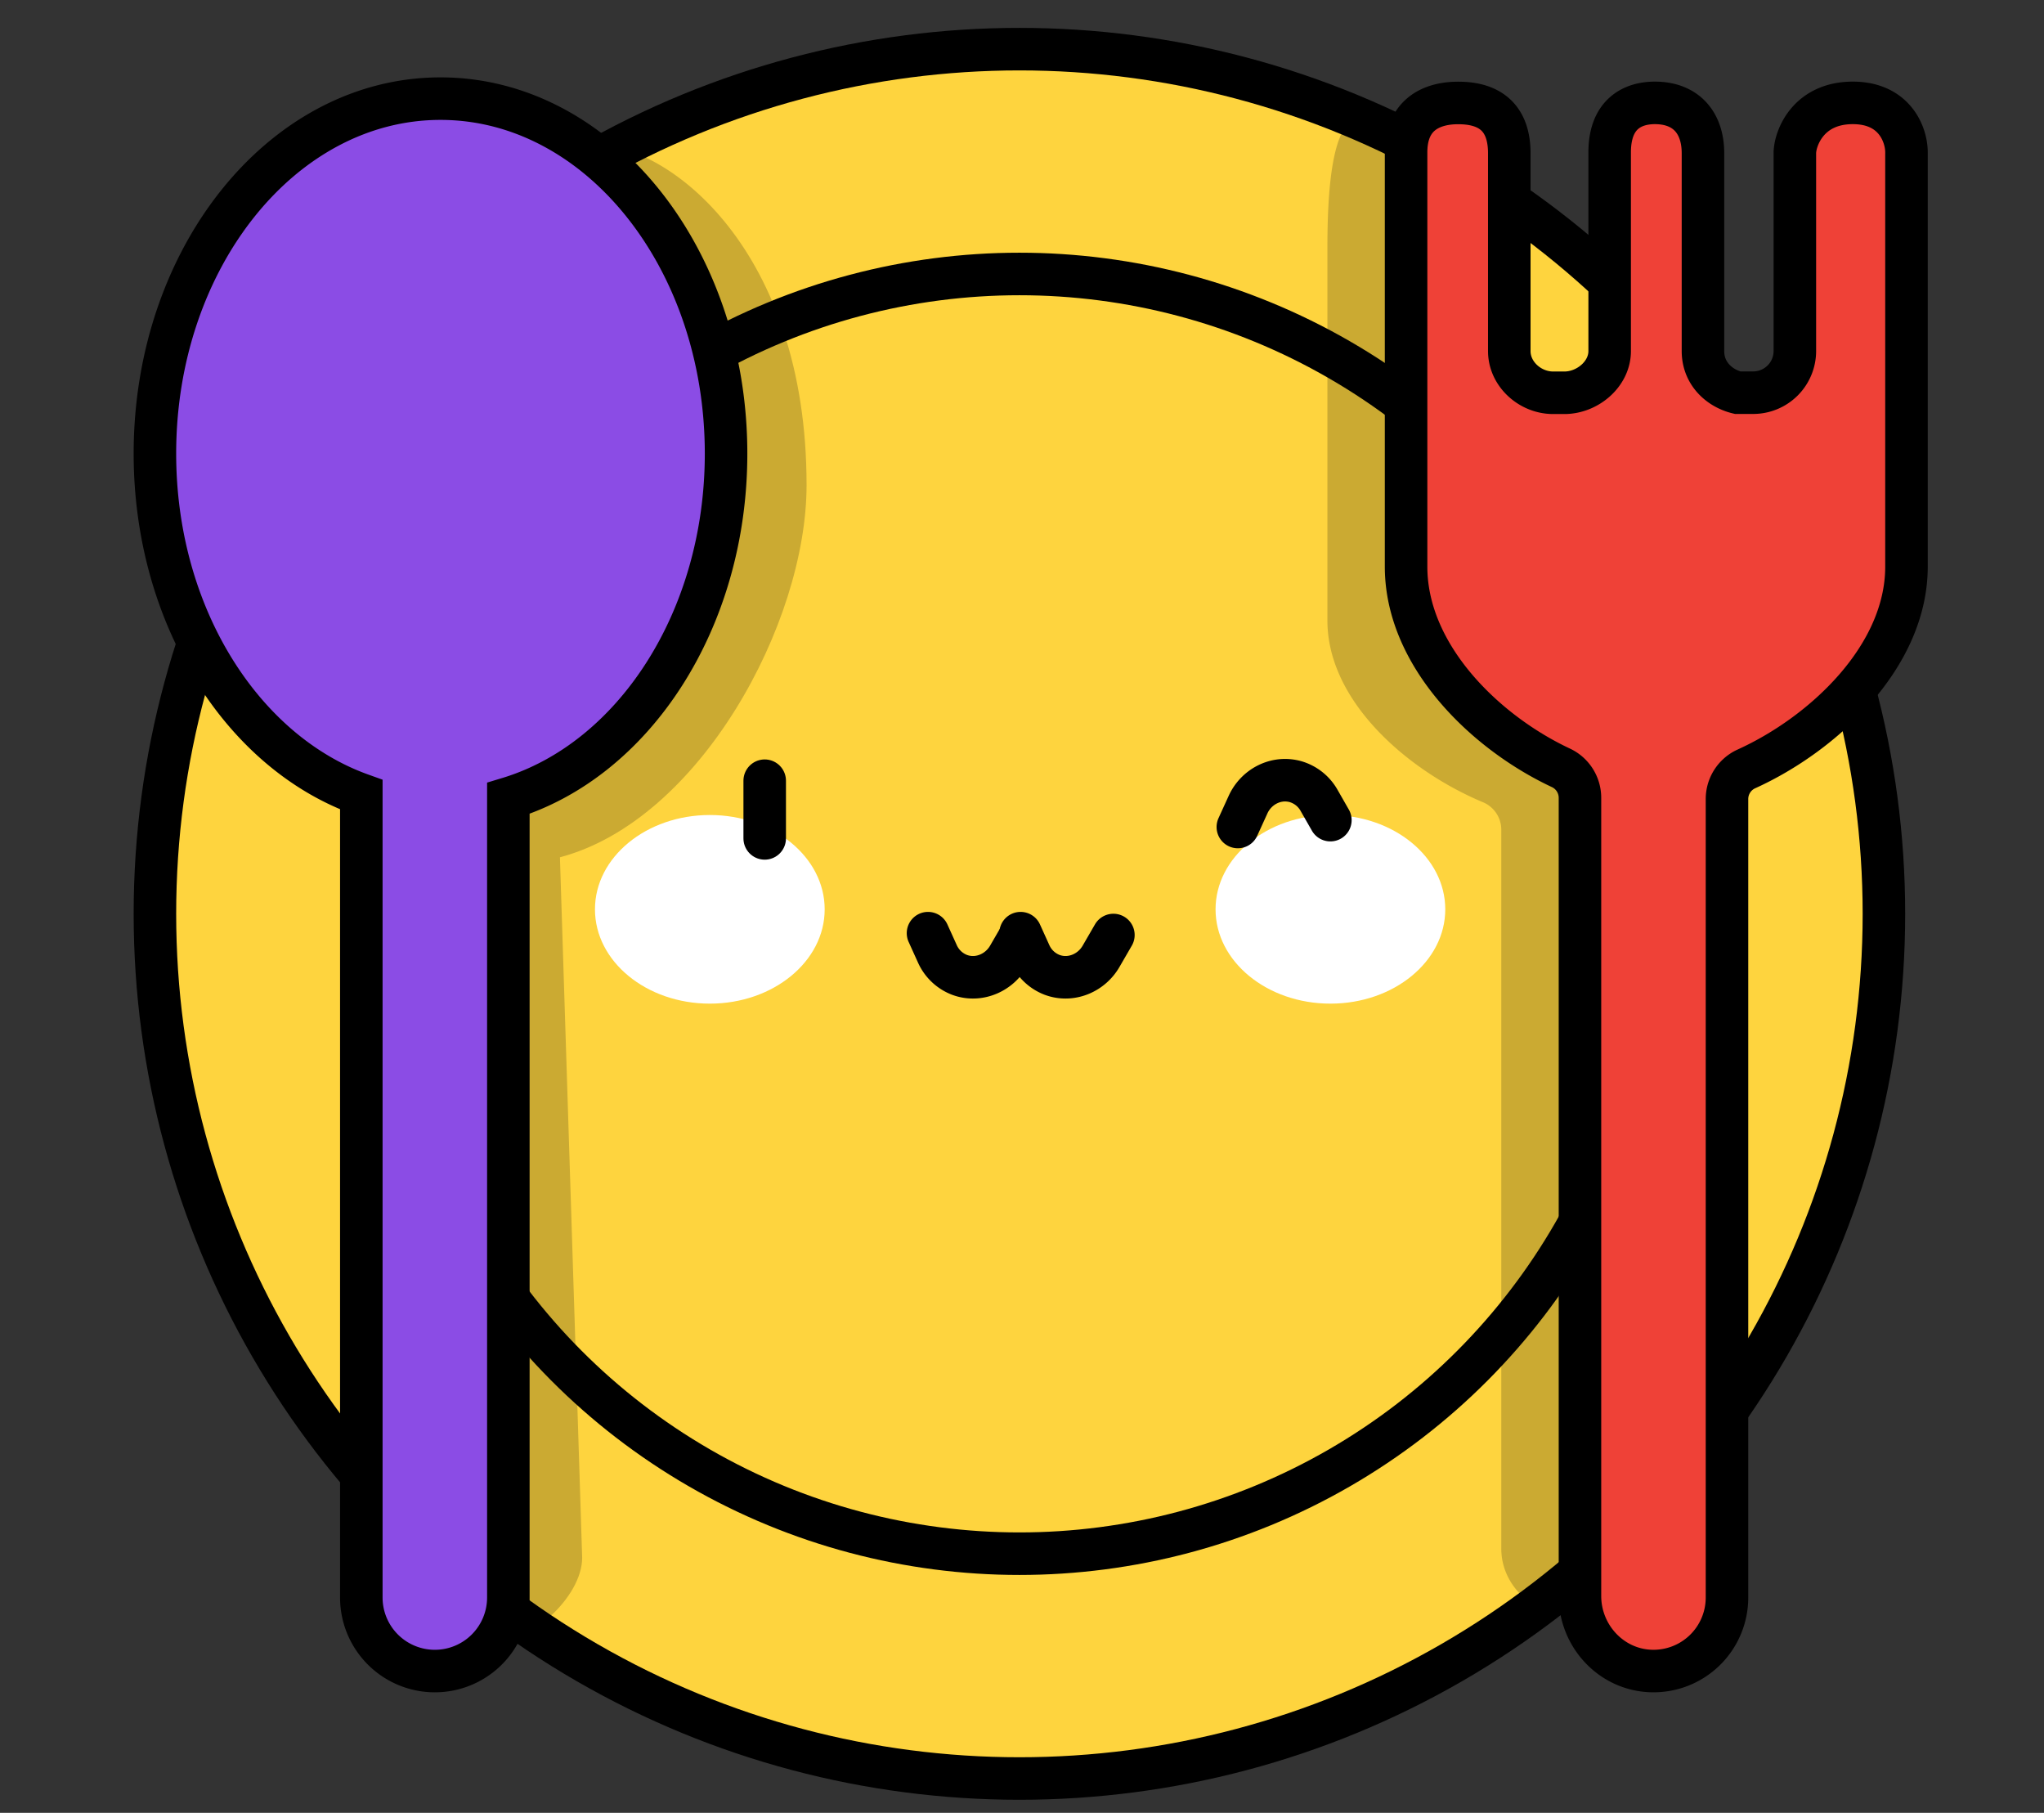 <svg id="Слой_1" data-name="Слой 1" xmlns="http://www.w3.org/2000/svg" xmlns:xlink="http://www.w3.org/1999/xlink" viewBox="0 0 961.35 852.44"><rect x="0" y="0" width="961.35" height="852.44" fill="#333333" stroke="none"/><defs><style>.cls-1,.cls-2,.cls-4,.cls-6,.cls-7,.cls-8{stroke:#000;stroke-width:20px;}.cls-1,.cls-2,.cls-4,.cls-7,.cls-8{stroke-miterlimit:10;}.cls-1{fill:url(#Безымянный_градиент_12);}.cls-2{fill:#fed43e;}.cls-3{opacity:0.2;}.cls-4{fill:#ef4137;}.cls-5{fill:#fff;}.cls-6,.cls-7{fill:none;stroke-linecap:round;}.cls-6{stroke-linejoin:round;}.cls-8{fill:#8b4ce5;}</style><radialGradient id="Безымянный_градиент_12" cx="479.46" cy="429.71" r="406.6" gradientUnits="userSpaceOnUse"><stop offset="0" stop-color="#fed43e"/><stop offset="0.87" stop-color="#fed43e"/><stop offset="1" stop-color="#fed43e"/></radialGradient></defs><circle class="cls-1" cx="479.46" cy="429.71" r="406.6"/><circle class="cls-2" cx="479.46" cy="429.71" r="300.88"/><path class="cls-3" d="M379.35,228.11c0-111-65-160-99-160-83,0-192.49,50.76-192.49,140.52,0,74.12,45.88,136.65,108.59,156.18V732.44c0,18.6,9.43,41.56,30.79,41.56l.11.11c21.36,0,46.46-23.07,46.46-41.67L263.35,403.11C329.09,385.78,379.35,293.11,379.35,228.11Z"/><path class="cls-3" d="M672.86,200.38l1-124.91c0-17.76-12.64-21.49-24.61-21.36-10,.11-24.93-7-24.93,62V291.79c0,37.78,37.31,70.35,72.91,85.34a14,14,0,0,1,8.87,12.78V728.28c0,17,14.77,31.35,33.61,31.82,19.54.48,35.54-13.66,35.54-31.17V390.42C775.25,384.93,672.86,210.13,672.86,200.38Z"/><path class="cls-4" d="M871.43,48.38c-21.27,0-27.26,17-27.26,23.68v93a19.59,19.59,0,0,1-19.58,19.59h-7.38c-8.28-2-16.26-8.77-16.26-19.59v-93c0-14.37-8-23.68-22.61-23.68-10.63,0-21.27,5.32-21.27,23.27V165.1c0,10.82-10.46,19.59-21.28,19.59h-5.32c-10.82,0-20.61-8.77-20.61-19.59v-93c0-19.69-12.64-23.83-24.61-23.68-10,.11-23.93,4-23.93,23.27V266.47c0,41.89,37.31,78,72.91,94.63a15.57,15.57,0,0,1,8.87,14.17V750.48c0,18.84,14.77,34.77,33.61,35.28a34.56,34.56,0,0,0,35.54-34.56V375.84a15.56,15.56,0,0,1,9-14.22c36.23-16.37,75.42-52.8,75.42-95.15V71.65C896.7,63.66,891.38,48.38,871.43,48.38Z"/><ellipse class="cls-5" cx="333.85" cy="427.59" rx="54.02" ry="44.35"/><ellipse class="cls-5" cx="625.73" cy="427.59" rx="54.02" ry="44.35"/><path class="cls-6" d="M582.19,388.88,587,378.34c3.65-8,12.2-12.79,20.8-11.14.45.08.89.18,1.33.3a18.74,18.74,0,0,1,11.35,9l5.23,9.15"/><line class="cls-7" x1="359.66" y1="367.11" x2="359.66" y2="394.24"/><path class="cls-6" d="M523.66,439.67l-5.79,10c-4.37,7.59-13.34,11.6-21.75,9.16-.44-.13-.87-.27-1.3-.43a18.81,18.81,0,0,1-10.46-10l-4.35-9.6"/><path class="cls-6" d="M480.12,439.67l-5.79,10c-4.37,7.59-13.34,11.6-21.75,9.16-.44-.13-.87-.27-1.3-.43a18.81,18.81,0,0,1-10.46-10l-4.35-9.6"/><path class="cls-8" d="M341.49,213.28c0-92.18-60.14-166.9-134.31-166.9S72.86,121.1,72.86,213.28c0,76.12,41,140.33,97.08,160.39V751.2a34.58,34.58,0,0,0,34.58,34.58h0a34.58,34.58,0,0,0,34.57-34.58V375.42C297.86,357.62,341.49,291.78,341.49,213.28Z"/></svg>